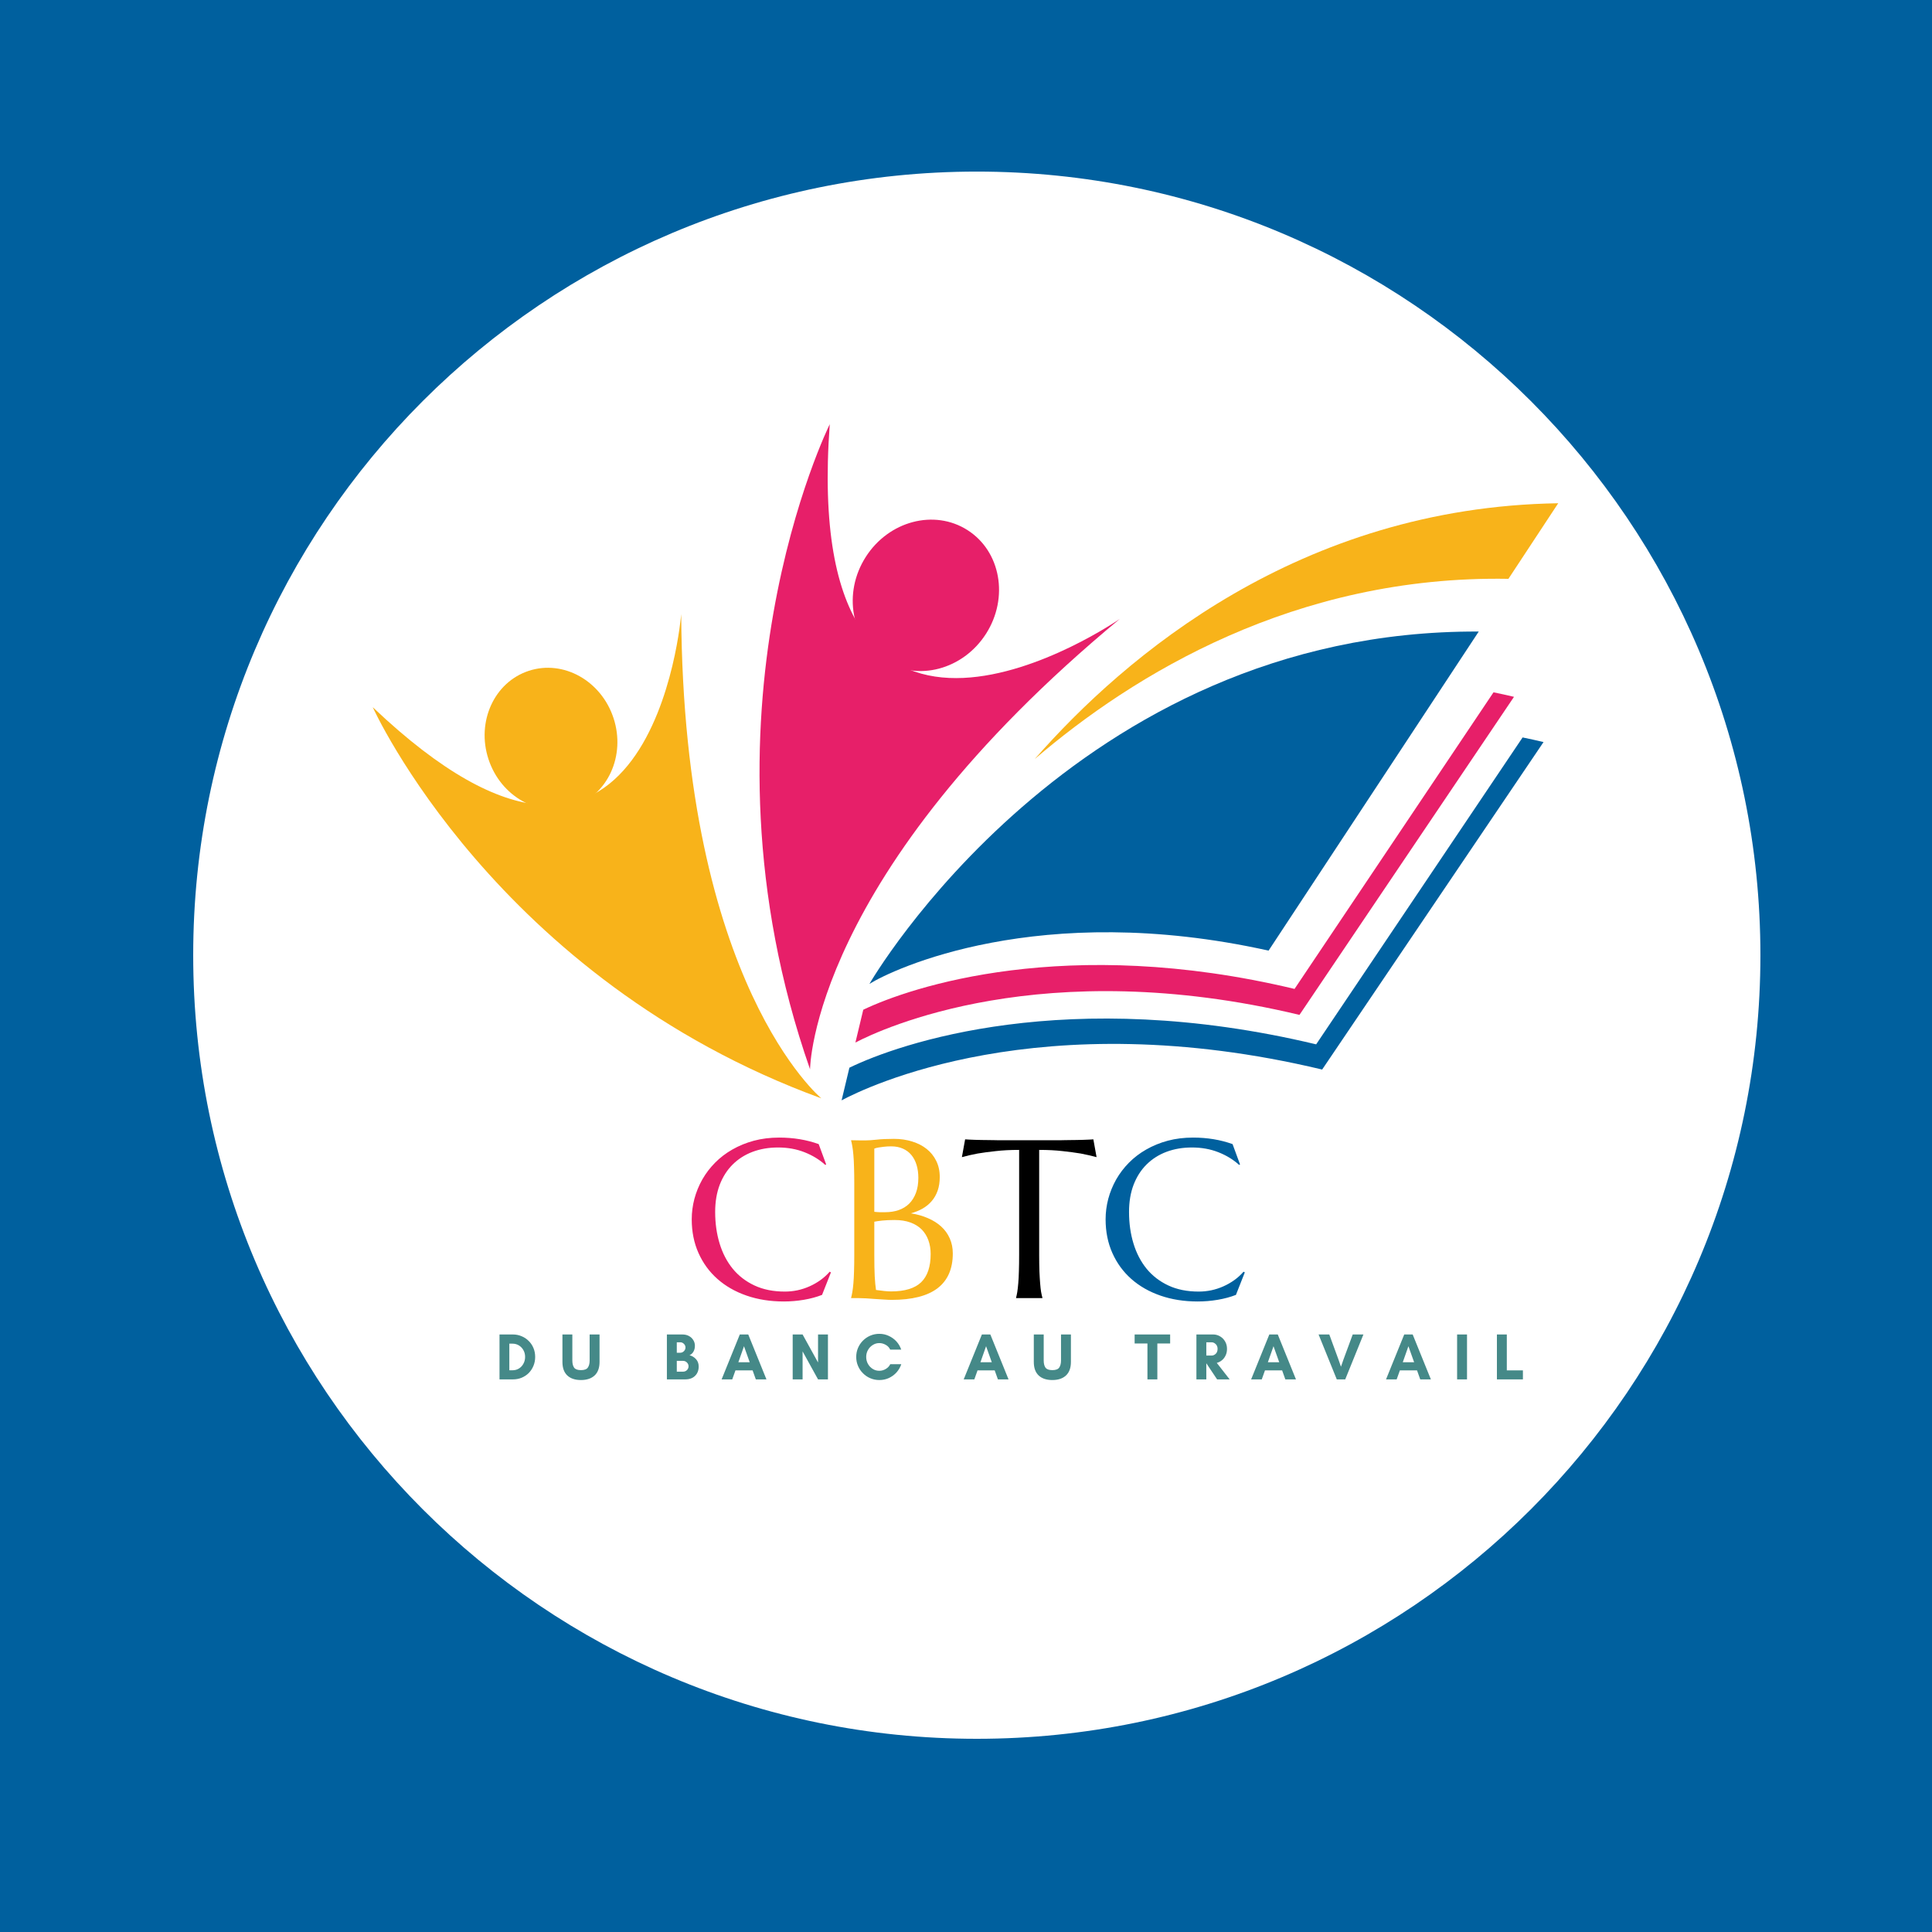 <svg xmlns="http://www.w3.org/2000/svg" xmlns:xlink="http://www.w3.org/1999/xlink" width="500" zoomAndPan="magnify" viewBox="0 0 375 375" height="500" preserveAspectRatio="xMidYMid meet" version="1.2"><defs><clipPath id="f3c505b349"><path d="M 37.5 33.305 L 341.695 33.305 L 341.695 337.5 L 37.5 337.5 Z M 37.5 33.305 "/></clipPath><clipPath id="351fa6f5de"><path d="M 189.598 33.305 C 105.598 33.305 37.5 101.402 37.5 185.402 C 37.5 269.402 105.598 337.5 189.598 337.5 C 273.598 337.5 341.695 269.402 341.695 185.402 C 341.695 101.402 273.598 33.305 189.598 33.305 Z M 189.598 33.305 "/></clipPath><clipPath id="eb303ad412"><path d="M 147 82.34 L 218 82.34 L 218 208 L 147 208 Z M 147 82.34 "/></clipPath><clipPath id="a43a7b5f64"><path d="M 72.27 119 L 160 119 L 160 213.59 L 72.27 213.59 Z M 72.27 119 "/></clipPath><clipPath id="ffb4eb2c3c"><path d="M 200.816 97.57 L 302.449 97.57 L 302.449 147.355 L 200.816 147.355 Z M 200.816 97.57 "/></clipPath><clipPath id="aed188fb4c"><path d="M 163.332 143.062 L 299.609 143.062 L 299.609 213.578 L 163.332 213.578 Z M 163.332 143.062 "/></clipPath></defs><g id="bad6aa051f"><rect x="0" width="375" y="0" height="375" style="fill:#ffffff;fill-opacity:1;stroke:none;"/><rect x="0" width="375" y="0" height="375" style="fill:#00609e;fill-opacity:1;stroke:none;"/><g clip-rule="nonzero" clip-path="url(#f3c505b349)"><g clip-rule="nonzero" clip-path="url(#351fa6f5de)"><path style=" stroke:none;fill-rule:nonzero;fill:#ffffff;fill-opacity:1;" d="M 37.5 33.305 L 341.695 33.305 L 341.695 337.5 L 37.5 337.5 Z M 37.5 33.305 "/></g></g><g clip-rule="nonzero" clip-path="url(#eb303ad412)"><path style=" stroke:none;fill-rule:nonzero;fill:#e71f69;fill-opacity:1;" d="M 157.23 207.547 C 157.23 207.547 157.395 169.82 217.363 120.125 C 217.363 120.125 155.109 163.281 161.055 82.34 C 161.055 82.34 133.121 138.566 157.23 207.547 "/></g><path style=" stroke:none;fill-rule:nonzero;fill:#e71f69;fill-opacity:1;" d="M 187.789 102.891 C 194.238 107 195.852 116.008 191.395 123 C 186.934 129.996 178.09 132.336 171.637 128.223 C 165.188 124.113 163.574 115.109 168.035 108.113 C 172.492 101.117 181.336 98.777 187.789 102.891 "/><g clip-rule="nonzero" clip-path="url(#a43a7b5f64)"><path style=" stroke:none;fill-rule:nonzero;fill:#f8b31a;fill-opacity:1;" d="M 159.426 213.191 C 159.426 213.191 132.609 191.016 132.223 119.188 C 132.223 119.188 126.609 188.824 72.348 137.262 C 72.348 137.262 96.125 190.062 159.426 213.191 "/></g><path style=" stroke:none;fill-rule:nonzero;fill:#f8b31a;fill-opacity:1;" d="M 102.637 130.207 C 109.34 128.008 116.707 132.121 119.09 139.395 C 121.473 146.664 117.969 154.34 111.266 156.539 C 104.562 158.734 97.195 154.621 94.812 147.352 C 92.43 140.082 95.93 132.406 102.637 130.207 "/><path style=" stroke:none;fill-rule:nonzero;fill:#00609e;fill-opacity:1;" d="M 287.023 122.582 L 246.23 184.516 C 201.605 174.602 173.164 188.203 168.758 190.973 C 168.758 190.973 208.355 122.223 287.023 122.582 "/><g clip-rule="nonzero" clip-path="url(#ffb4eb2c3c)"><path style=" stroke:none;fill-rule:nonzero;fill:#f8b31a;fill-opacity:1;" d="M 302.449 97.68 L 292.785 112.352 C 251.375 111.633 219.938 130.965 200.836 147.336 C 218.336 127.359 252.254 98.457 302.449 97.68 "/></g><path style=" stroke:none;fill-rule:nonzero;fill:#e71f69;fill-opacity:1;" d="M 293.867 135.254 L 252.227 196.988 C 202.324 185.059 171.043 199.742 166.035 202.355 L 167.559 195.988 C 176.727 191.598 206.969 181.359 251.27 191.949 L 289.891 134.379 C 291.207 134.645 292.531 134.938 293.867 135.254 "/><g clip-rule="nonzero" clip-path="url(#aed188fb4c)"><path style=" stroke:none;fill-rule:nonzero;fill:#00609e;fill-opacity:1;" d="M 299.598 144.035 L 256.629 207.598 C 201.742 194.477 167.84 211.168 163.352 213.578 L 164.867 207.242 C 174.465 202.562 207.145 191.16 255.465 202.707 L 295.535 143.137 C 296.883 143.41 298.238 143.707 299.598 144.035 "/></g><g style="fill:#e71f69;fill-opacity:1;"><g transform="translate(132.516, 251.96)"><path style="stroke:none" d="M 27.844 -25.938 L 27.656 -25.859 C 26.539 -26.879 25.203 -27.695 23.641 -28.312 C 22.086 -28.926 20.375 -29.234 18.5 -29.234 C 16.707 -29.234 15.062 -28.953 13.562 -28.391 C 12.07 -27.828 10.785 -27.008 9.703 -25.938 C 8.629 -24.875 7.789 -23.566 7.188 -22.016 C 6.594 -20.461 6.297 -18.695 6.297 -16.719 C 6.297 -14.531 6.582 -12.492 7.156 -10.609 C 7.727 -8.723 8.578 -7.086 9.703 -5.703 C 10.828 -4.328 12.234 -3.242 13.922 -2.453 C 15.609 -1.66 17.578 -1.266 19.828 -1.266 C 20.641 -1.266 21.453 -1.348 22.266 -1.516 C 23.078 -1.691 23.859 -1.945 24.609 -2.281 C 25.359 -2.613 26.062 -3.016 26.719 -3.484 C 27.383 -3.961 27.988 -4.508 28.531 -5.125 L 28.766 -4.984 L 27.047 -0.625 C 25.984 -0.207 24.805 0.109 23.516 0.328 C 22.223 0.547 20.926 0.656 19.625 0.656 C 16.988 0.656 14.578 0.273 12.391 -0.484 C 10.203 -1.242 8.316 -2.32 6.734 -3.719 C 5.16 -5.113 3.938 -6.789 3.062 -8.75 C 2.188 -10.707 1.75 -12.883 1.75 -15.281 C 1.75 -16.633 1.922 -17.961 2.266 -19.266 C 2.617 -20.578 3.129 -21.828 3.797 -23.016 C 4.473 -24.203 5.301 -25.289 6.281 -26.281 C 7.258 -27.27 8.379 -28.125 9.641 -28.844 C 10.91 -29.57 12.301 -30.141 13.812 -30.547 C 15.332 -30.953 16.973 -31.156 18.734 -31.156 C 21.484 -31.156 24.035 -30.734 26.391 -29.891 Z M 27.844 -25.938 "/></g></g><g style="fill:#f8b31a;fill-opacity:1;"><g transform="translate(162.141, 251.96)"><path style="stroke:none" d="M 3.672 -22.266 C 3.672 -23.473 3.656 -24.531 3.625 -25.438 C 3.602 -26.344 3.562 -27.125 3.5 -27.781 C 3.445 -28.445 3.379 -29 3.297 -29.438 C 3.223 -29.883 3.145 -30.258 3.062 -30.562 L 3.062 -30.641 C 3.344 -30.629 3.641 -30.625 3.953 -30.625 C 4.223 -30.613 4.523 -30.609 4.859 -30.609 C 5.191 -30.609 5.535 -30.609 5.891 -30.609 C 6.41 -30.609 7.109 -30.656 7.984 -30.75 C 8.859 -30.852 9.988 -30.906 11.375 -30.906 C 12.656 -30.906 13.836 -30.734 14.922 -30.391 C 16.004 -30.055 16.938 -29.578 17.719 -28.953 C 18.508 -28.328 19.129 -27.555 19.578 -26.641 C 20.035 -25.723 20.266 -24.676 20.266 -23.5 C 20.266 -22.52 20.129 -21.641 19.859 -20.859 C 19.586 -20.086 19.203 -19.41 18.703 -18.828 C 18.211 -18.254 17.625 -17.77 16.938 -17.375 C 16.25 -16.988 15.488 -16.68 14.656 -16.453 C 15.863 -16.266 16.969 -15.953 17.969 -15.516 C 18.969 -15.086 19.828 -14.547 20.547 -13.891 C 21.266 -13.234 21.816 -12.469 22.203 -11.594 C 22.598 -10.719 22.797 -9.742 22.797 -8.672 C 22.797 -5.672 21.805 -3.414 19.828 -1.906 C 17.848 -0.406 14.883 0.344 10.938 0.344 C 10.508 0.344 10.008 0.32 9.438 0.281 C 8.875 0.25 8.297 0.211 7.703 0.172 C 7.109 0.129 6.523 0.086 5.953 0.047 C 5.391 0.016 4.895 0 4.469 0 L 3.062 0 L 3.062 -0.078 C 3.145 -0.379 3.223 -0.75 3.297 -1.188 C 3.379 -1.633 3.445 -2.188 3.5 -2.844 C 3.562 -3.5 3.602 -4.281 3.625 -5.188 C 3.656 -6.094 3.672 -7.148 3.672 -8.359 Z M 11.516 -15.156 C 10.547 -15.156 9.734 -15.117 9.078 -15.047 C 8.422 -14.973 7.914 -14.898 7.562 -14.828 L 7.562 -8.359 C 7.562 -6.691 7.586 -5.316 7.641 -4.234 C 7.703 -3.148 7.785 -2.266 7.891 -1.578 C 8.43 -1.504 8.973 -1.438 9.516 -1.375 C 10.055 -1.32 10.488 -1.297 10.812 -1.297 C 13.477 -1.297 15.426 -1.891 16.656 -3.078 C 17.883 -4.273 18.5 -6.102 18.5 -8.562 C 18.5 -9.531 18.352 -10.414 18.062 -11.219 C 17.77 -12.031 17.336 -12.727 16.766 -13.312 C 16.191 -13.895 15.461 -14.348 14.578 -14.672 C 13.703 -14.992 12.68 -15.156 11.516 -15.156 Z M 7.562 -16.75 C 7.957 -16.707 8.312 -16.68 8.625 -16.672 C 8.945 -16.672 9.285 -16.672 9.641 -16.672 C 10.609 -16.672 11.488 -16.805 12.281 -17.078 C 13.082 -17.359 13.766 -17.773 14.328 -18.328 C 14.891 -18.891 15.328 -19.586 15.641 -20.422 C 15.953 -21.254 16.109 -22.227 16.109 -23.344 C 16.109 -24.258 15.992 -25.094 15.766 -25.844 C 15.535 -26.602 15.195 -27.25 14.75 -27.781 C 14.301 -28.32 13.75 -28.734 13.094 -29.016 C 12.438 -29.305 11.691 -29.453 10.859 -29.453 C 10.316 -29.453 9.844 -29.426 9.438 -29.375 C 9.031 -29.332 8.68 -29.285 8.391 -29.234 C 8.066 -29.18 7.789 -29.109 7.562 -29.016 Z M 7.562 -16.75 "/></g></g><g style="fill:#000000;fill-opacity:1;"><g transform="translate(186.704, 251.96)"><path style="stroke:none" d="M 11.109 -28.766 C 9.43 -28.766 7.914 -28.688 6.562 -28.531 C 5.207 -28.383 4.039 -28.227 3.062 -28.062 C 1.914 -27.844 0.895 -27.609 0 -27.359 L 0.625 -30.812 C 0.789 -30.801 1.047 -30.785 1.391 -30.766 C 1.734 -30.754 2.113 -30.738 2.531 -30.719 C 2.945 -30.707 3.383 -30.695 3.844 -30.688 C 4.312 -30.688 4.754 -30.68 5.172 -30.672 C 5.586 -30.672 5.953 -30.664 6.266 -30.656 C 6.586 -30.645 6.82 -30.641 6.969 -30.641 L 19.172 -30.641 C 19.305 -30.641 19.535 -30.645 19.859 -30.656 C 20.18 -30.664 20.547 -30.672 20.953 -30.672 C 21.367 -30.68 21.805 -30.688 22.266 -30.688 C 22.734 -30.695 23.176 -30.707 23.594 -30.719 C 24.02 -30.738 24.406 -30.754 24.75 -30.766 C 25.094 -30.785 25.348 -30.801 25.516 -30.812 L 26.141 -27.359 C 25.223 -27.609 24.195 -27.844 23.062 -28.062 C 22.07 -28.227 20.898 -28.383 19.547 -28.531 C 18.191 -28.688 16.676 -28.766 15 -28.766 L 15 -8.359 C 15 -7.148 15.016 -6.094 15.047 -5.188 C 15.086 -4.281 15.133 -3.5 15.188 -2.844 C 15.238 -2.188 15.301 -1.633 15.375 -1.188 C 15.457 -0.75 15.539 -0.379 15.625 -0.078 L 15.625 0 L 10.516 0 L 10.516 -0.078 C 10.598 -0.379 10.676 -0.75 10.75 -1.188 C 10.82 -1.633 10.883 -2.188 10.938 -2.844 C 11 -3.5 11.039 -4.281 11.062 -5.188 C 11.094 -6.094 11.109 -7.148 11.109 -8.359 Z M 11.109 -28.766 "/></g></g><g style="fill:#00609e;fill-opacity:1;"><g transform="translate(212.848, 251.96)"><path style="stroke:none" d="M 27.844 -25.938 L 27.656 -25.859 C 26.539 -26.879 25.203 -27.695 23.641 -28.312 C 22.086 -28.926 20.375 -29.234 18.5 -29.234 C 16.707 -29.234 15.062 -28.953 13.562 -28.391 C 12.07 -27.828 10.785 -27.008 9.703 -25.938 C 8.629 -24.875 7.789 -23.566 7.188 -22.016 C 6.594 -20.461 6.297 -18.695 6.297 -16.719 C 6.297 -14.531 6.582 -12.492 7.156 -10.609 C 7.727 -8.723 8.578 -7.086 9.703 -5.703 C 10.828 -4.328 12.234 -3.242 13.922 -2.453 C 15.609 -1.66 17.578 -1.266 19.828 -1.266 C 20.641 -1.266 21.453 -1.348 22.266 -1.516 C 23.078 -1.691 23.859 -1.945 24.609 -2.281 C 25.359 -2.613 26.062 -3.016 26.719 -3.484 C 27.383 -3.961 27.988 -4.508 28.531 -5.125 L 28.766 -4.984 L 27.047 -0.625 C 25.984 -0.207 24.805 0.109 23.516 0.328 C 22.223 0.547 20.926 0.656 19.625 0.656 C 16.988 0.656 14.578 0.273 12.391 -0.484 C 10.203 -1.242 8.316 -2.32 6.734 -3.719 C 5.16 -5.113 3.938 -6.789 3.062 -8.75 C 2.188 -10.707 1.75 -12.883 1.75 -15.281 C 1.75 -16.633 1.922 -17.961 2.266 -19.266 C 2.617 -20.578 3.129 -21.828 3.797 -23.016 C 4.473 -24.203 5.301 -25.289 6.281 -26.281 C 7.258 -27.27 8.379 -28.125 9.641 -28.844 C 10.91 -29.57 12.301 -30.141 13.812 -30.547 C 15.332 -30.953 16.973 -31.156 18.734 -31.156 C 21.484 -31.156 24.035 -30.734 26.391 -29.891 Z M 27.844 -25.938 "/></g></g><g style="fill:#458988;fill-opacity:1;"><g transform="translate(96.189, 267.739)"><path style="stroke:none" d="M 2.672 -1.766 L 3.234 -1.766 C 3.734 -1.766 4.164 -1.879 4.531 -2.109 C 4.906 -2.336 5.195 -2.648 5.406 -3.047 C 5.625 -3.441 5.734 -3.879 5.734 -4.359 C 5.734 -4.848 5.625 -5.285 5.406 -5.672 C 5.195 -6.055 4.906 -6.363 4.531 -6.594 C 4.164 -6.82 3.734 -6.938 3.234 -6.938 L 2.672 -6.938 Z M 0.766 -8.719 L 3.359 -8.719 C 3.973 -8.719 4.539 -8.602 5.062 -8.375 C 5.594 -8.156 6.051 -7.848 6.438 -7.453 C 6.832 -7.066 7.141 -6.609 7.359 -6.078 C 7.578 -5.547 7.688 -4.973 7.688 -4.359 C 7.688 -3.742 7.578 -3.172 7.359 -2.641 C 7.141 -2.109 6.836 -1.645 6.453 -1.25 C 6.066 -0.863 5.609 -0.555 5.078 -0.328 C 4.547 -0.109 3.973 0 3.359 0 L 0.766 0 Z M 0.766 -8.719 "/></g></g><g style="fill:#458988;fill-opacity:1;"><g transform="translate(108.59, 267.739)"><path style="stroke:none" d="M 5.859 -8.719 L 7.781 -8.719 L 7.781 -3.391 C 7.781 -2.234 7.461 -1.359 6.828 -0.766 C 6.191 -0.172 5.305 0.125 4.172 0.125 C 3.035 0.125 2.148 -0.172 1.516 -0.766 C 0.891 -1.359 0.578 -2.234 0.578 -3.391 L 0.578 -8.719 L 2.5 -8.719 L 2.5 -3.672 C 2.5 -3.078 2.613 -2.613 2.844 -2.281 C 3.082 -1.957 3.523 -1.797 4.172 -1.797 C 4.828 -1.797 5.27 -1.957 5.5 -2.281 C 5.738 -2.613 5.859 -3.078 5.859 -3.672 Z M 5.859 -8.719 "/></g></g><g style="fill:#458988;fill-opacity:1;"><g transform="translate(121.208, 267.739)"><path style="stroke:none" d=""/></g></g><g style="fill:#458988;fill-opacity:1;"><g transform="translate(128.677, 267.739)"><path style="stroke:none" d="M 4.969 -2.547 C 4.969 -2.828 4.863 -3.07 4.656 -3.281 C 4.445 -3.488 4.195 -3.594 3.906 -3.594 L 2.688 -3.594 L 2.688 -1.5 L 3.906 -1.5 C 4.195 -1.5 4.445 -1.598 4.656 -1.797 C 4.863 -2.004 4.969 -2.254 4.969 -2.547 Z M 4.375 -6.188 C 4.375 -6.469 4.27 -6.707 4.062 -6.906 C 3.863 -7.102 3.629 -7.203 3.359 -7.203 L 2.688 -7.203 L 2.688 -5.172 L 3.359 -5.172 C 3.629 -5.172 3.863 -5.27 4.062 -5.469 C 4.27 -5.676 4.375 -5.914 4.375 -6.188 Z M 6.938 -2.5 C 6.938 -1.75 6.703 -1.145 6.234 -0.688 C 5.773 -0.227 5.129 0 4.297 0 L 0.766 0 L 0.766 -8.719 L 3.766 -8.719 C 4.266 -8.719 4.691 -8.617 5.047 -8.422 C 5.41 -8.223 5.691 -7.957 5.891 -7.625 C 6.098 -7.301 6.203 -6.938 6.203 -6.531 C 6.203 -6.094 6.109 -5.711 5.922 -5.391 C 5.742 -5.066 5.488 -4.832 5.156 -4.688 C 5.645 -4.57 6.062 -4.32 6.406 -3.938 C 6.758 -3.562 6.938 -3.082 6.938 -2.5 Z M 6.938 -2.5 "/></g></g><g style="fill:#458988;fill-opacity:1;"><g transform="translate(140.002, 267.739)"><path style="stroke:none" d="M 5.516 -3.328 L 4.406 -6.438 L 3.312 -3.328 Z M 8.766 0 L 6.703 0 L 6.078 -1.75 L 2.75 -1.75 L 2.125 0 L 0.062 0 L 3.594 -8.719 L 5.234 -8.719 Z M 8.766 0 "/></g></g><g style="fill:#458988;fill-opacity:1;"><g transform="translate(153.094, 267.739)"><path style="stroke:none" d="M 7.609 0 L 5.688 0 L 2.688 -5.438 L 2.688 0 L 0.766 0 L 0.766 -8.719 L 2.688 -8.719 L 5.688 -3.281 L 5.688 -8.719 L 7.609 -8.719 Z M 7.609 0 "/></g></g><g style="fill:#458988;fill-opacity:1;"><g transform="translate(165.738, 267.739)"><path style="stroke:none" d="M 7.062 -2.953 L 9.203 -2.953 C 9.004 -2.359 8.695 -1.828 8.281 -1.359 C 7.863 -0.898 7.367 -0.535 6.797 -0.266 C 6.223 -0.004 5.602 0.125 4.938 0.125 C 4.32 0.125 3.742 0.008 3.203 -0.219 C 2.66 -0.445 2.18 -0.77 1.766 -1.188 C 1.348 -1.602 1.023 -2.082 0.797 -2.625 C 0.566 -3.164 0.453 -3.742 0.453 -4.359 C 0.453 -4.973 0.566 -5.551 0.797 -6.094 C 1.023 -6.633 1.348 -7.113 1.766 -7.531 C 2.18 -7.945 2.66 -8.27 3.203 -8.5 C 3.742 -8.727 4.32 -8.844 4.938 -8.844 C 5.602 -8.844 6.219 -8.707 6.781 -8.438 C 7.352 -8.176 7.848 -7.816 8.266 -7.359 C 8.68 -6.898 8.988 -6.375 9.188 -5.781 L 7.047 -5.781 C 6.867 -6.176 6.582 -6.484 6.188 -6.703 C 5.789 -6.93 5.375 -7.047 4.938 -7.047 C 4.469 -7.047 4.039 -6.922 3.656 -6.672 C 3.27 -6.43 2.961 -6.109 2.734 -5.703 C 2.504 -5.297 2.391 -4.848 2.391 -4.359 C 2.391 -3.859 2.504 -3.406 2.734 -3 C 2.961 -2.594 3.27 -2.27 3.656 -2.031 C 4.039 -1.789 4.469 -1.672 4.938 -1.672 C 5.383 -1.672 5.805 -1.789 6.203 -2.031 C 6.598 -2.27 6.883 -2.578 7.062 -2.953 Z M 7.062 -2.953 "/></g></g><g style="fill:#458988;fill-opacity:1;"><g transform="translate(179.522, 267.739)"><path style="stroke:none" d=""/></g></g><g style="fill:#458988;fill-opacity:1;"><g transform="translate(186.991, 267.739)"><path style="stroke:none" d="M 5.516 -3.328 L 4.406 -6.438 L 3.312 -3.328 Z M 8.766 0 L 6.703 0 L 6.078 -1.75 L 2.75 -1.75 L 2.125 0 L 0.062 0 L 3.594 -8.719 L 5.234 -8.719 Z M 8.766 0 "/></g></g><g style="fill:#458988;fill-opacity:1;"><g transform="translate(200.083, 267.739)"><path style="stroke:none" d="M 5.859 -8.719 L 7.781 -8.719 L 7.781 -3.391 C 7.781 -2.234 7.461 -1.359 6.828 -0.766 C 6.191 -0.172 5.305 0.125 4.172 0.125 C 3.035 0.125 2.148 -0.172 1.516 -0.766 C 0.891 -1.359 0.578 -2.234 0.578 -3.391 L 0.578 -8.719 L 2.5 -8.719 L 2.5 -3.672 C 2.5 -3.078 2.613 -2.613 2.844 -2.281 C 3.082 -1.957 3.523 -1.797 4.172 -1.797 C 4.828 -1.797 5.27 -1.957 5.5 -2.281 C 5.738 -2.613 5.859 -3.078 5.859 -3.672 Z M 5.859 -8.719 "/></g></g><g style="fill:#458988;fill-opacity:1;"><g transform="translate(212.702, 267.739)"><path style="stroke:none" d=""/></g></g><g style="fill:#458988;fill-opacity:1;"><g transform="translate(220.171, 267.739)"><path style="stroke:none" d="M 4.469 -6.969 L 4.469 0 L 2.547 0 L 2.547 -6.969 L 0.062 -6.969 L 0.062 -8.719 L 6.953 -8.719 L 6.953 -6.969 Z M 4.469 -6.969 "/></g></g><g style="fill:#458988;fill-opacity:1;"><g transform="translate(231.457, 267.739)"><path style="stroke:none" d="M 2.688 -3.109 L 2.688 0 L 0.766 0 L 0.766 -8.719 L 4.031 -8.719 C 4.5 -8.719 4.938 -8.598 5.344 -8.359 C 5.75 -8.129 6.078 -7.801 6.328 -7.375 C 6.578 -6.957 6.703 -6.473 6.703 -5.922 C 6.703 -5.43 6.609 -5 6.422 -4.625 C 6.242 -4.25 6.004 -3.941 5.703 -3.703 C 5.41 -3.461 5.082 -3.297 4.719 -3.203 L 7.219 0 L 4.781 0 L 2.703 -3.109 Z M 3.719 -7.203 L 2.688 -7.203 L 2.688 -4.625 L 3.719 -4.625 C 4 -4.625 4.258 -4.734 4.5 -4.953 C 4.75 -5.18 4.875 -5.504 4.875 -5.922 C 4.875 -6.316 4.75 -6.629 4.5 -6.859 C 4.258 -7.086 4 -7.203 3.719 -7.203 Z M 3.719 -7.203 "/></g></g><g style="fill:#458988;fill-opacity:1;"><g transform="translate(242.781, 267.739)"><path style="stroke:none" d="M 5.516 -3.328 L 4.406 -6.438 L 3.312 -3.328 Z M 8.766 0 L 6.703 0 L 6.078 -1.75 L 2.75 -1.75 L 2.125 0 L 0.062 0 L 3.594 -8.719 L 5.234 -8.719 Z M 8.766 0 "/></g></g><g style="fill:#458988;fill-opacity:1;"><g transform="translate(255.874, 267.739)"><path style="stroke:none" d="M 8.766 -8.719 L 5.234 0 L 3.594 0 L 0.062 -8.719 L 2.141 -8.719 L 3.938 -3.812 L 4.406 -2.453 L 4.875 -3.812 L 6.688 -8.719 Z M 8.766 -8.719 "/></g></g><g style="fill:#458988;fill-opacity:1;"><g transform="translate(268.966, 267.739)"><path style="stroke:none" d="M 5.516 -3.328 L 4.406 -6.438 L 3.312 -3.328 Z M 8.766 0 L 6.703 0 L 6.078 -1.75 L 2.75 -1.75 L 2.125 0 L 0.062 0 L 3.594 -8.719 L 5.234 -8.719 Z M 8.766 0 "/></g></g><g style="fill:#458988;fill-opacity:1;"><g transform="translate(282.058, 267.739)"><path style="stroke:none" d="M 2.688 0 L 0.766 0 L 0.766 -8.719 L 2.688 -8.719 Z M 2.688 0 "/></g></g><g style="fill:#458988;fill-opacity:1;"><g transform="translate(289.784, 267.739)"><path style="stroke:none" d="M 0.766 0 L 0.766 -8.719 L 2.688 -8.719 L 2.688 -1.75 L 5.812 -1.75 L 5.812 0 Z M 0.766 0 "/></g></g></g></svg>

